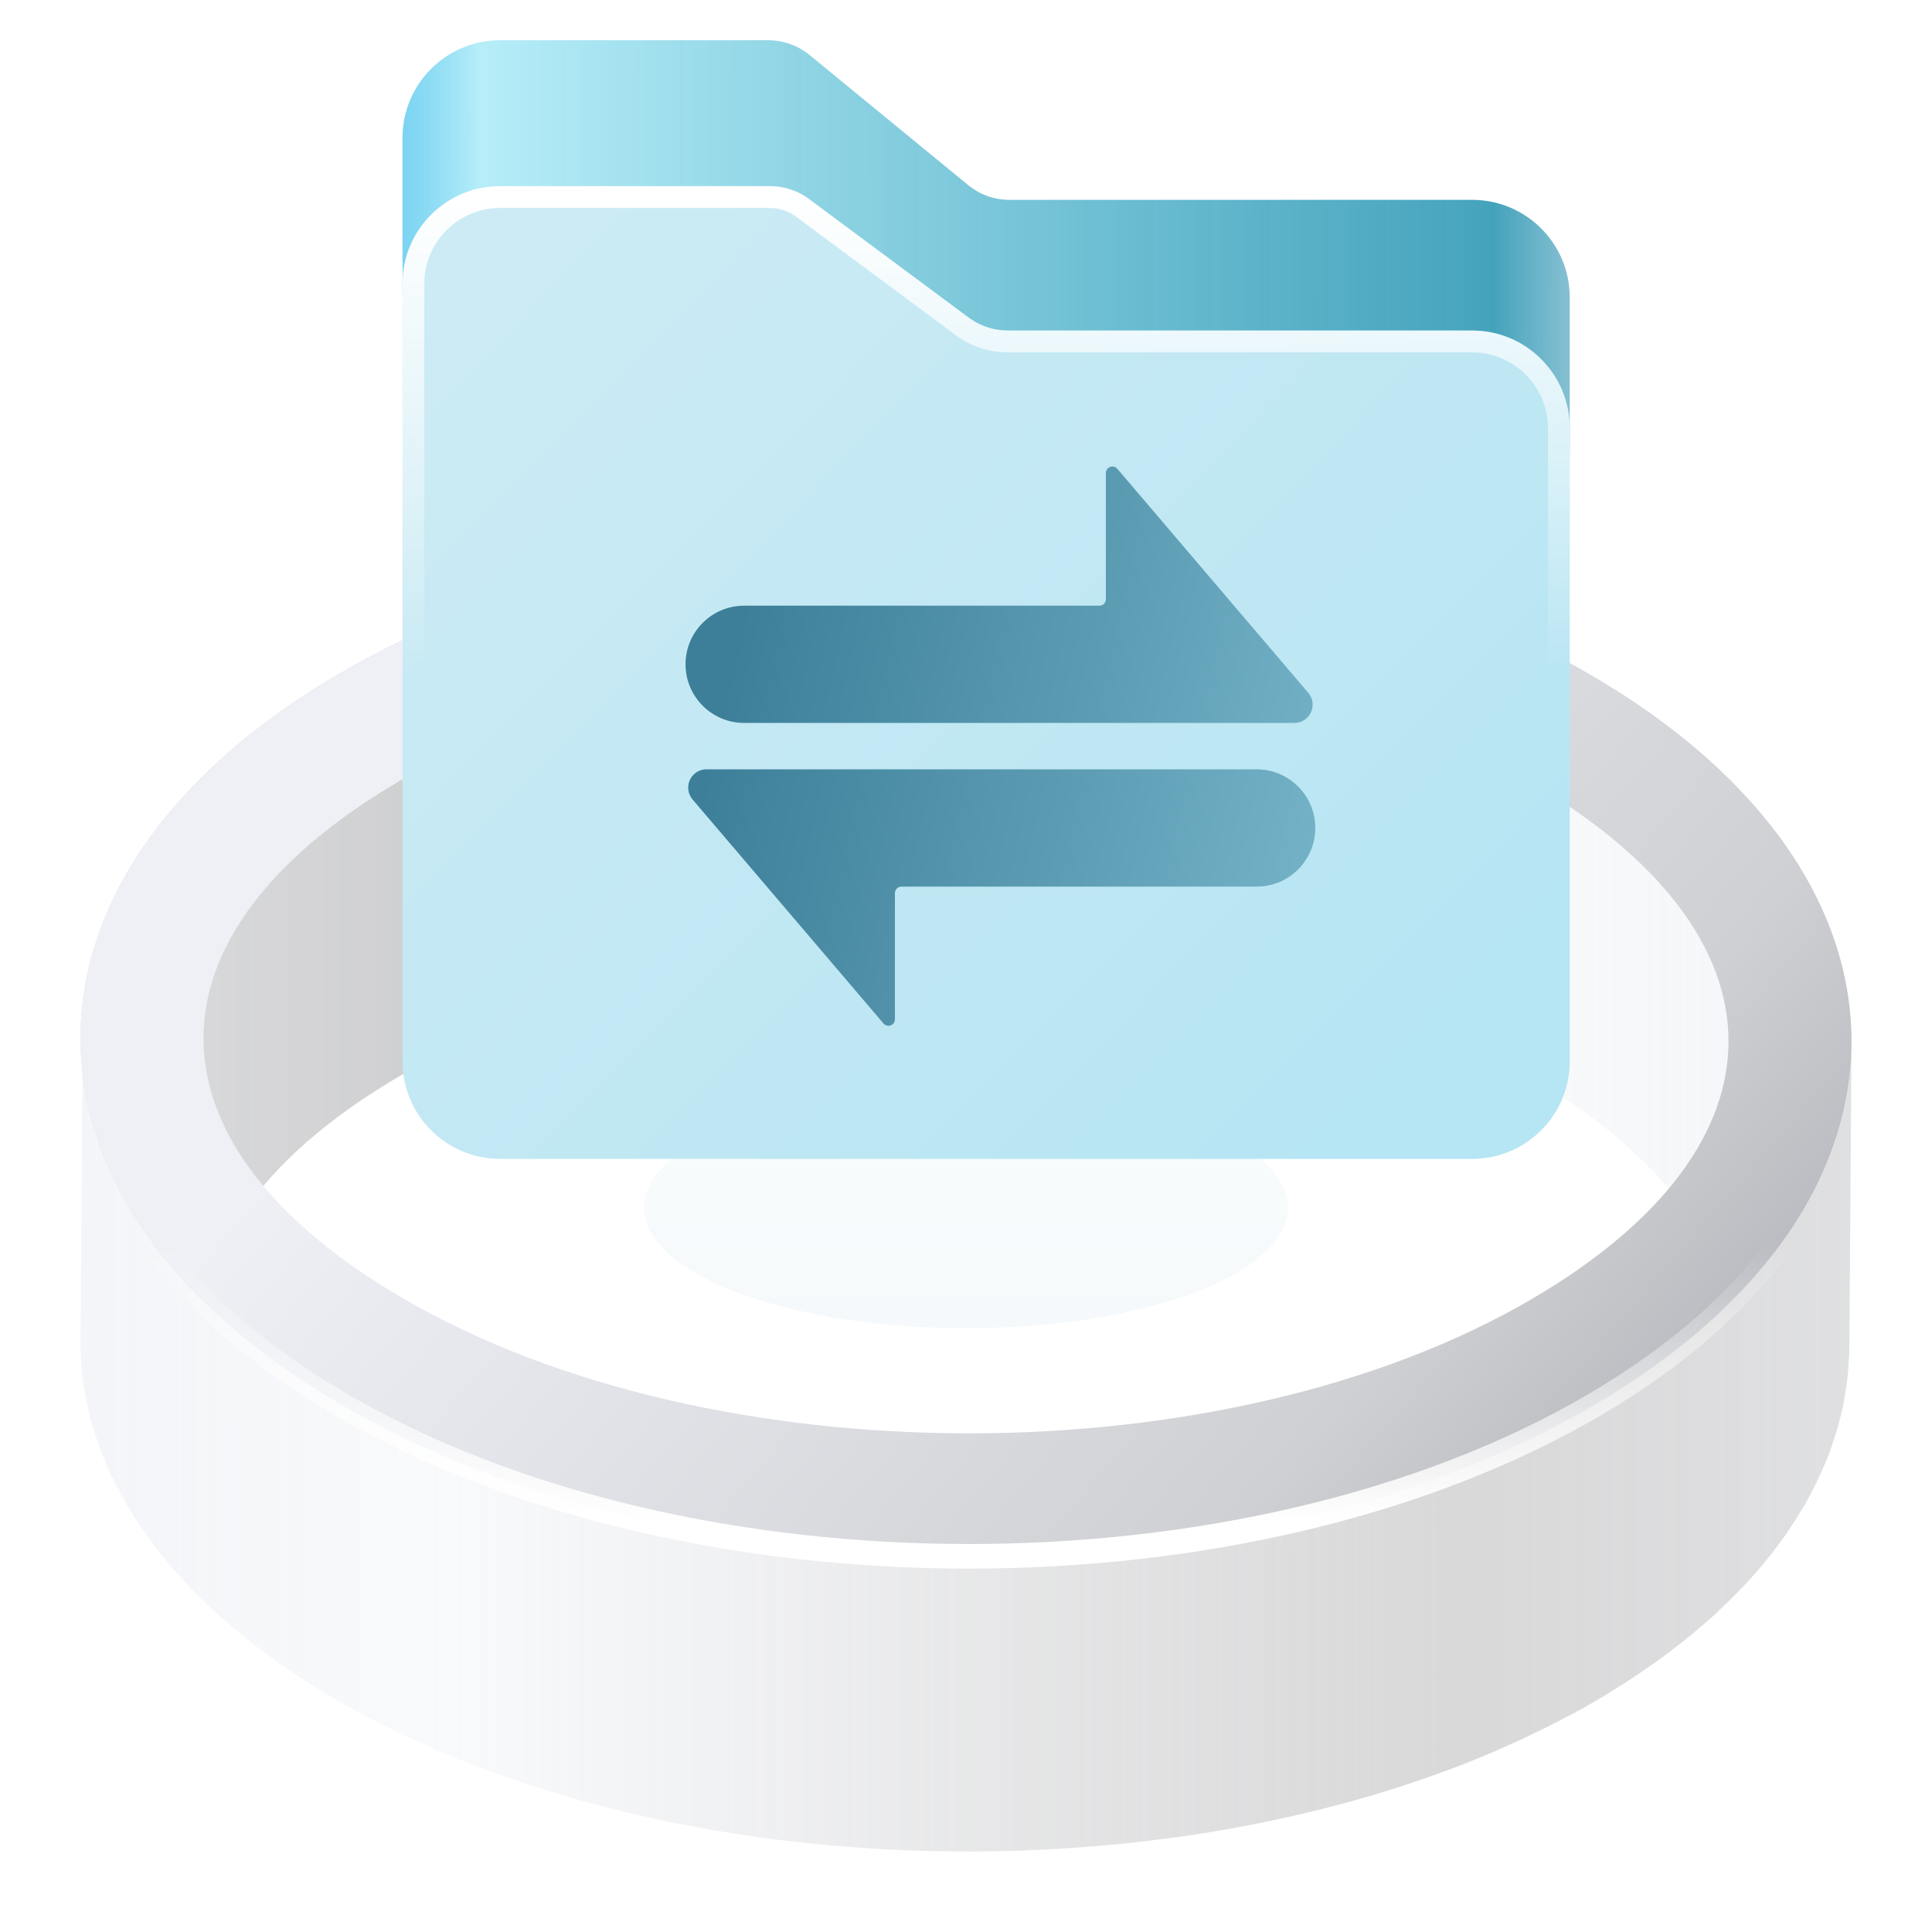 <?xml version="1.0" encoding="UTF-8"?>
<svg width="48px" height="48px" viewBox="0 0 48 48" version="1.1"
     xmlns="http://www.w3.org/2000/svg"
     xmlns:xlink="http://www.w3.org/1999/xlink">
    <title>FTP</title>
    <defs>
        <linearGradient x1="0%" y1="40.003%" x2="100.406%" y2="40.003%" id="linearGradient-1">
            <stop stop-color="#EEF0F5" stop-opacity="0.66" offset="0%"></stop>
            <stop stop-color="#F7F8FA" stop-opacity="0.71" offset="20.319%"></stop>
            <stop stop-color="#E8E9EB" stop-opacity="0.66" offset="38.063%"></stop>
            <stop stop-color="#B5B5B7" stop-opacity="0.518" offset="77.895%"></stop>
            <stop stop-color="#C5C6C9" stop-opacity="0.549" offset="100%"></stop>
        </linearGradient>
        <linearGradient x1="100%" y1="83.203%" x2="0%" y2="83.203%" id="linearGradient-2">
            <stop stop-color="#EEF0F5" stop-opacity="0.66" offset="0%"></stop>
            <stop stop-color="#F7F8FA" stop-opacity="0.763" offset="20.701%"></stop>
            <stop stop-color="#A2A3A5" stop-opacity="0.518" offset="77.895%"></stop>
            <stop stop-color="#C5C6C9" stop-opacity="0.549" offset="100%"></stop>
        </linearGradient>
        <linearGradient x1="26.798%" y1="36.228%" x2="111.002%" y2="78.27%" id="linearGradient-3">
            <stop stop-color="#EEF0F5" offset="0%"></stop>
            <stop stop-color="#DFE1E6" offset="30.195%"></stop>
            <stop stop-color="#CFD0D3" offset="62.14%"></stop>
            <stop stop-color="#9B9FA8" offset="100%"></stop>
        </linearGradient>
        <linearGradient x1="12.44%" y1="68.19%" x2="12.44%" y2="93.099%" id="linearGradient-4">
            <stop stop-color="#FFFFFF" stop-opacity="0" offset="0%"></stop>
            <stop stop-color="#FFFFFF" offset="100%"></stop>
            <stop stop-color="#FFFFFF" offset="100%"></stop>
        </linearGradient>
        <linearGradient x1="50%" y1="-23.021%" x2="50%" y2="115.655%" id="linearGradient-5">
            <stop stop-color="#AEE1F0" offset="0%"></stop>
            <stop stop-color="#5797AF" offset="100%"></stop>
        </linearGradient>
        <filter x="-28.1%" y="-75.0%" width="156.2%" height="250.0%" filterUnits="objectBoundingBox" id="filter-6">
            <feGaussianBlur stdDeviation="1.5" in="SourceGraphic"></feGaussianBlur>
        </filter>
        <linearGradient x1="0%" y1="51.033%" x2="100%" y2="51.082%" id="linearGradient-7">
            <stop stop-color="#33BBEB" stop-opacity="0.66" offset="0%"></stop>
            <stop stop-color="#A4E9F7" stop-opacity="0.8" offset="6.923%"></stop>
            <stop stop-color="#0082A4" stop-opacity="0.732" offset="93.202%"></stop>
            <stop stop-color="#1283A7" stop-opacity="0.492" offset="100%"></stop>
        </linearGradient>
        <linearGradient x1="6.004%" y1="15.278%" x2="91.59%" y2="84.722%" id="linearGradient-8">
            <stop stop-color="#CCEBF4" offset="0%"></stop>
            <stop stop-color="#B6E5F3" offset="100%"></stop>
        </linearGradient>
        <linearGradient x1="50%" y1="0%" x2="50%" y2="50%" id="linearGradient-9">
            <stop stop-color="#FFFFFF" offset="0%"></stop>
            <stop stop-color="#FFFFFF" stop-opacity="0" offset="100%"></stop>
        </linearGradient>
        <path d="M29,6.013 L29,21.742 C29,23.081 27.914,24.167 26.575,24.167 L2.425,24.167 C1.086,24.167 6.08113188e-16,23.081 0,21.742 L0,2.425 C2.80065232e-16,1.086 1.086,6.90125177e-16 2.425,0 L9.132,0 C9.479,-1.26019161e-15 9.817,0.112 10.096,0.319 L14.071,3.269 C14.35,3.476 14.687,3.588 15.034,3.588 L26.575,3.588 C27.914,3.588 29,4.673 29,6.013 Z"
              id="path-10"></path>
        <linearGradient x1="112.317%" y1="71.169%" x2="4.573%" y2="50%" id="linearGradient-12">
            <stop stop-color="#7AB8CC" offset="0%"></stop>
            <stop stop-color="#3D7F99" offset="100%"></stop>
        </linearGradient>
    </defs>
    <g id="页面-1" stroke="none" stroke-width="1" fill="none" fill-rule="evenodd">
        <g id="连接器图标（立体）" transform="translate(-118, -1121)">
            <g id="FTP" transform="translate(118, 1121)">
                <rect id="矩形备份-5" fill="#F1C6C6" opacity="0" x="0" y="0" width="48" height="48"></rect>
                <g transform="translate(2, 1)">
                    <g id="编组-6备份-4" transform="translate(0, 12)" fill-rule="nonzero">
                        <path d="M44,12.955 C44,13.083 43.99,13.211 43.983,13.339 C43.977,13.449 43.97,13.558 43.959,13.667 C43.95,13.763 43.936,13.858 43.923,13.954 C43.908,14.062 43.892,14.171 43.871,14.28 C43.854,14.376 43.832,14.472 43.81,14.568 C43.787,14.674 43.761,14.78 43.733,14.885 C43.707,14.982 43.678,15.078 43.648,15.174 C43.615,15.279 43.58,15.384 43.542,15.488 C43.509,15.582 43.473,15.676 43.435,15.77 C43.391,15.88 43.344,15.99 43.295,16.1 C43.253,16.192 43.21,16.284 43.165,16.375 C43.111,16.485 43.054,16.594 42.995,16.702 C42.947,16.79 42.898,16.878 42.847,16.966 C42.771,17.095 42.689,17.224 42.606,17.352 C42.555,17.43 42.506,17.508 42.452,17.586 C42.355,17.727 42.249,17.866 42.143,18.006 C42.096,18.067 42.052,18.13 42.004,18.19 C41.826,18.413 41.635,18.632 41.433,18.849 C41.381,18.905 41.326,18.96 41.273,19.015 C41.113,19.181 40.947,19.345 40.774,19.507 C40.696,19.581 40.616,19.654 40.534,19.728 C40.431,19.82 40.325,19.911 40.218,20.002 C40.118,20.085 40.018,20.169 39.915,20.252 C39.803,20.341 39.687,20.43 39.57,20.519 C39.463,20.6 39.355,20.681 39.244,20.762 C39.123,20.849 38.998,20.934 38.872,21.02 C38.757,21.099 38.641,21.178 38.521,21.256 C38.391,21.34 38.257,21.423 38.122,21.506 C37.954,21.609 37.788,21.713 37.613,21.814 C37.285,22.003 36.946,22.183 36.603,22.357 C36.504,22.408 36.403,22.457 36.303,22.506 C36.036,22.636 35.764,22.763 35.49,22.885 C35.396,22.927 35.304,22.969 35.21,23.01 C34.851,23.164 34.486,23.312 34.115,23.453 C34.05,23.477 33.983,23.499 33.917,23.524 C33.603,23.639 33.285,23.75 32.963,23.855 C32.831,23.899 32.699,23.941 32.565,23.983 C32.388,24.038 32.209,24.092 32.03,24.144 C31.879,24.188 31.728,24.232 31.575,24.274 C31.394,24.324 31.211,24.372 31.028,24.419 C30.874,24.458 30.72,24.497 30.566,24.534 C30.38,24.578 30.194,24.62 30.007,24.662 C29.852,24.696 29.696,24.731 29.54,24.763 C29.349,24.802 29.158,24.839 28.966,24.875 C28.819,24.903 28.671,24.931 28.523,24.957 C28.111,25.029 27.697,25.096 27.28,25.154 C27.222,25.162 27.162,25.168 27.104,25.176 C26.74,25.224 26.375,25.267 26.008,25.305 C25.868,25.32 25.728,25.333 25.588,25.346 C25.353,25.368 25.118,25.387 24.881,25.404 C24.734,25.415 24.586,25.426 24.437,25.435 C24.191,25.45 23.944,25.462 23.697,25.472 C23.558,25.477 23.419,25.484 23.281,25.489 C23.066,25.495 22.852,25.498 22.638,25.501 C22.489,25.503 22.339,25.507 22.19,25.507 C21.959,25.508 21.729,25.504 21.498,25.501 C21.365,25.498 21.231,25.498 21.097,25.495 C20.885,25.489 20.673,25.479 20.461,25.47 C20.317,25.464 20.173,25.46 20.028,25.453 C19.799,25.44 19.571,25.423 19.342,25.406 C19.216,25.397 19.089,25.39 18.964,25.38 C18.685,25.357 18.407,25.329 18.129,25.3 C18.055,25.292 17.98,25.286 17.906,25.278 C17.554,25.239 17.204,25.195 16.855,25.147 C16.798,25.139 16.742,25.129 16.685,25.12 C16.387,25.077 16.089,25.031 15.793,24.981 C15.669,24.959 15.547,24.935 15.423,24.912 C15.196,24.871 14.969,24.83 14.744,24.784 C14.626,24.76 14.51,24.733 14.393,24.708 C14.145,24.655 13.898,24.601 13.652,24.542 C13.516,24.51 13.381,24.475 13.246,24.441 C13.022,24.385 12.8,24.327 12.58,24.267 C12.454,24.232 12.329,24.196 12.204,24.16 C11.854,24.059 11.507,23.953 11.164,23.84 C11.104,23.82 11.042,23.802 10.983,23.782 C10.589,23.649 10.202,23.508 9.821,23.361 C9.666,23.301 9.513,23.239 9.36,23.177 C9.237,23.127 9.115,23.078 8.994,23.027 C8.822,22.953 8.653,22.877 8.484,22.801 C8.373,22.75 8.26,22.701 8.15,22.649 C7.964,22.562 7.782,22.47 7.6,22.379 C7.511,22.334 7.42,22.291 7.332,22.245 C7.063,22.106 6.799,21.963 6.54,21.815 C2.207,19.336 0.044,16.081 0.053,12.833 L8.41478547e-05,20.326 C-0.009,23.574 2.154,26.828 6.487,29.307 C6.746,29.456 7.01,29.598 7.279,29.738 C7.367,29.784 7.458,29.827 7.547,29.872 C7.729,29.963 7.911,30.054 8.097,30.142 C8.207,30.194 8.32,30.243 8.431,30.293 C8.6,30.369 8.769,30.446 8.941,30.519 C9.062,30.571 9.185,30.62 9.307,30.67 C9.423,30.717 9.538,30.767 9.656,30.813 C9.692,30.827 9.731,30.839 9.768,30.853 C10.149,31.001 10.536,31.142 10.929,31.274 C10.989,31.294 11.051,31.313 11.111,31.333 C11.454,31.445 11.801,31.551 12.151,31.652 C12.209,31.669 12.265,31.689 12.324,31.706 C12.391,31.725 12.459,31.74 12.527,31.759 C12.747,31.82 12.97,31.877 13.193,31.934 C13.328,31.968 13.463,32.003 13.6,32.035 C13.845,32.093 14.092,32.148 14.34,32.201 C14.432,32.22 14.523,32.244 14.616,32.263 C14.641,32.268 14.666,32.272 14.691,32.277 C14.916,32.323 15.143,32.363 15.37,32.405 C15.494,32.427 15.616,32.452 15.741,32.473 C16.036,32.524 16.334,32.569 16.633,32.613 C16.687,32.621 16.74,32.631 16.794,32.638 C16.797,32.638 16.8,32.639 16.802,32.639 C17.151,32.688 17.501,32.732 17.853,32.771 C17.927,32.779 18.002,32.785 18.076,32.793 C18.354,32.822 18.632,32.85 18.911,32.873 C18.917,32.873 18.924,32.874 18.931,32.875 C19.05,32.884 19.17,32.89 19.289,32.899 C19.518,32.915 19.746,32.933 19.976,32.945 C20.12,32.953 20.264,32.957 20.409,32.963 C20.621,32.972 20.832,32.982 21.045,32.987 C21.062,32.988 21.079,32.989 21.096,32.99 C21.212,32.992 21.329,32.991 21.445,32.993 C21.676,32.997 21.906,33 22.137,33 C22.286,33 22.436,32.996 22.586,32.994 C22.799,32.991 23.014,32.988 23.227,32.981 C23.267,32.98 23.307,32.98 23.346,32.979 C23.446,32.976 23.545,32.968 23.644,32.964 C23.891,32.954 24.138,32.942 24.384,32.927 C24.533,32.918 24.68,32.907 24.829,32.897 C25.065,32.879 25.3,32.86 25.535,32.838 C25.618,32.831 25.701,32.826 25.784,32.818 C25.841,32.813 25.898,32.804 25.955,32.798 C26.322,32.76 26.687,32.717 27.05,32.668 C27.109,32.661 27.169,32.654 27.227,32.646 C27.644,32.588 28.058,32.522 28.47,32.45 C28.508,32.443 28.548,32.438 28.587,32.431 C28.696,32.411 28.804,32.388 28.914,32.367 C29.105,32.331 29.297,32.295 29.487,32.255 C29.643,32.223 29.799,32.189 29.954,32.154 C30.141,32.113 30.327,32.071 30.513,32.026 C30.667,31.99 30.821,31.951 30.975,31.911 C31.158,31.864 31.341,31.816 31.523,31.766 C31.675,31.725 31.826,31.681 31.977,31.637 C32.157,31.585 32.335,31.531 32.512,31.475 C32.59,31.451 32.669,31.43 32.746,31.405 C32.802,31.387 32.855,31.366 32.91,31.348 C33.232,31.242 33.55,31.132 33.864,31.016 C33.93,30.992 33.997,30.97 34.062,30.945 C34.434,30.805 34.798,30.657 35.157,30.502 C35.251,30.462 35.343,30.419 35.437,30.378 C35.712,30.255 35.983,30.129 36.25,29.998 C36.35,29.949 36.451,29.9 36.55,29.85 C36.893,29.675 37.232,29.496 37.56,29.307 C37.65,29.255 37.74,29.202 37.829,29.15 C37.911,29.1 37.988,29.049 38.07,28.999 C38.204,28.916 38.338,28.833 38.468,28.748 C38.588,28.671 38.704,28.592 38.819,28.513 C38.945,28.427 39.07,28.341 39.19,28.254 C39.302,28.174 39.41,28.093 39.517,28.011 C39.634,27.923 39.749,27.834 39.862,27.745 C39.965,27.662 40.065,27.578 40.165,27.494 C40.272,27.403 40.378,27.312 40.481,27.22 C40.524,27.182 40.57,27.146 40.612,27.108 C40.651,27.072 40.683,27.035 40.722,26.999 C40.895,26.837 41.061,26.673 41.22,26.507 C41.273,26.452 41.329,26.398 41.38,26.342 C41.582,26.125 41.773,25.905 41.95,25.683 C41.958,25.673 41.967,25.664 41.975,25.655 C42.015,25.603 42.05,25.551 42.089,25.5 C42.196,25.36 42.302,25.22 42.4,25.078 C42.453,25.001 42.502,24.922 42.553,24.845 C42.636,24.716 42.718,24.588 42.794,24.458 C42.814,24.423 42.839,24.388 42.86,24.353 C42.889,24.301 42.913,24.247 42.942,24.195 C43.001,24.086 43.058,23.977 43.112,23.868 C43.157,23.776 43.2,23.685 43.242,23.593 C43.291,23.483 43.338,23.373 43.382,23.262 C43.402,23.213 43.426,23.164 43.445,23.115 C43.462,23.07 43.474,23.025 43.49,22.981 C43.527,22.876 43.561,22.771 43.594,22.666 C43.625,22.57 43.653,22.474 43.68,22.378 C43.708,22.272 43.734,22.167 43.758,22.06 C43.771,22.003 43.789,21.946 43.8,21.888 C43.808,21.85 43.811,21.811 43.818,21.772 C43.838,21.664 43.855,21.555 43.87,21.446 C43.884,21.351 43.897,21.256 43.907,21.16 C43.918,21.05 43.924,20.941 43.93,20.832 C43.934,20.767 43.942,20.703 43.944,20.639 C43.946,20.575 43.947,20.511 43.947,20.447 L44,12.955 Z"
                              id="正面" fill="url(#linearGradient-1)"></path>
                        <path d="M7.936,13.731 L7.776,13.826 L7.491,14 L7.142,14.224 C6.984,14.327 6.832,14.432 6.684,14.537 L6.418,14.73 L6.24,14.864 L5.986,15.065 L5.837,15.188 L5.631,15.363 L5.378,15.591 L5.237,15.724 L5.172,15.788 L5.023,15.936 C4.852,16.111 4.691,16.288 4.542,16.466 C3.749,17.412 3.273,18.396 3.115,19.387 C-1.935,14.461 -0.847,7.998 6.393,3.76 C14.958,-1.252 28.886,-1.254 37.507,3.759 C43.438,7.207 45.308,12.131 43.107,16.5 L43.067,16.5 L43.087,16.539 C42.572,17.55 41.837,18.532 40.884,19.458 C40.729,18.491 40.273,17.53 39.514,16.603 L39.403,16.471 L39.264,16.311 C39.152,16.185 39.033,16.06 38.91,15.936 L38.64,15.675 L38.318,15.385 C38.171,15.257 38.018,15.13 37.858,15.004 C37.703,14.882 37.542,14.761 37.376,14.641 L37.124,14.463 L36.863,14.286 L36.601,14.116 L36.33,13.948 C36.213,13.876 36.093,13.804 35.971,13.733 C32.136,11.504 27.031,10.389 21.933,10.389 L21.577,10.391 C16.598,10.441 11.654,11.555 7.936,13.731 Z"
                              id="内面" fill="url(#linearGradient-2)"></path>
                        <path d="M37.507,3.759 C46.125,8.769 46.17,16.896 37.605,21.908 C29.043,26.919 15.112,26.919 6.494,21.908 C-2.127,16.896 -2.169,8.771 6.393,3.76 C14.958,-1.252 28.886,-1.254 37.507,3.759 Z M7.936,6.397 C1.399,10.224 1.427,15.428 8.03,19.267 C15.698,23.725 28.452,23.725 36.062,19.271 C42.601,15.444 42.572,10.238 35.971,6.4 C28.301,1.941 15.55,1.942 7.936,6.397 Z"
                              id="圈" fill="url(#linearGradient-3)"></path>
                        <path d="M37.507,3.759 C46.125,8.769 46.17,16.896 37.605,21.908 C29.043,26.919 15.112,26.919 6.494,21.908 C-2.127,16.896 -2.169,8.771 6.393,3.76 C14.958,-1.252 28.886,-1.254 37.507,3.759"
                              id="light" stroke="url(#linearGradient-4)" stroke-width="0.611"></path>
                    </g>
                    <ellipse id="椭圆形" fill="url(#linearGradient-5)" fill-rule="nonzero" opacity="0.25"
                             style="mix-blend-mode: multiply;" filter="url(#filter-6)" cx="22" cy="29" rx="8"
                             ry="3"></ellipse>
                    <g id="编组-39" transform="translate(8, 0)">
                        <path d="M9.088,0 C9.462,-1.95702304e-15 9.825,0.13 10.114,0.367 L14.053,3.598 C14.342,3.835 14.704,3.965 15.078,3.965 L26.575,3.965 C27.914,3.965 29,5.051 29,6.39 L29,10.355 C29,9.016 27.914,7.93 26.575,7.93 L15.078,7.93 C14.704,7.93 14.342,7.8 14.053,7.563 L10.114,4.332 C9.825,4.095 9.462,3.965 9.088,3.965 L2.425,3.965 C1.086,3.965 -6.08113188e-16,5.051 0,6.39 L0,2.425 C-6.08113188e-16,1.086 1.086,6.90125177e-16 2.425,0 L9.088,0 Z"
                              id="形状结合" fill="url(#linearGradient-7)"></path>
                        <path d="M29,9.638 L29,25.367 C29,26.706 27.914,27.792 26.575,27.792 L2.425,27.792 C1.086,27.792 1.94840652e-15,26.706 0,25.367 L0,6.05 C-1.64023978e-16,4.711 1.086,3.625 2.425,3.625 L9.132,3.625 C9.479,3.625 9.817,3.737 10.096,3.944 L14.071,6.894 C14.35,7.101 14.687,7.213 15.034,7.213 L26.575,7.213 C27.914,7.213 29,8.298 29,9.638 Z"
                              id="路径" fill="url(#linearGradient-8)"></path>
                        <g id="椭圆形" transform="translate(0, 3.625)">
                            <mask id="mask-11" fill="white">
                                <use xlink:href="#path-10"></use>
                            </mask>
                            <path stroke="url(#linearGradient-9)" stroke-width="0.542"
                                  d="M9.132,0.271 C9.421,0.271 9.702,0.364 9.934,0.536 L13.909,3.487 C14.235,3.728 14.629,3.858 15.034,3.858 L26.575,3.858 C27.17,3.858 27.708,4.1 28.098,4.489 C28.488,4.879 28.729,5.418 28.729,6.013 L28.729,21.742 C28.729,22.336 28.488,22.875 28.098,23.265 C27.708,23.655 27.17,23.896 26.575,23.896 L2.425,23.896 C1.83,23.896 1.292,23.655 0.902,23.265 C0.512,22.875 0.271,22.336 0.271,21.742 L0.271,2.425 C0.271,1.83 0.512,1.292 0.902,0.902 C1.292,0.512 1.83,0.271 2.425,0.271 Z"></path>
                        </g>
                        <g id="编组-40" transform="translate(7.032, 10.6)" fill="url(#linearGradient-12)">
                            <path d="M1.457,3.448 L10.281,3.448 C10.371,3.448 10.443,3.375 10.443,3.286 L10.443,0.152 C10.443,0.062 10.515,-0.01 10.605,-0.01 C10.652,-0.01 10.697,0.011 10.728,0.047 L15.471,5.613 C15.634,5.804 15.611,6.09 15.42,6.253 C15.338,6.323 15.234,6.361 15.126,6.361 L1.457,6.361 C0.652,6.361 9.85284429e-17,5.709 0,4.904 C-9.85284429e-17,4.1 0.652,3.448 1.457,3.448 Z M14.189,10.428 L5.364,10.428 C5.275,10.428 5.202,10.5 5.202,10.589 L5.202,13.724 C5.202,13.813 5.13,13.885 5.041,13.885 C4.993,13.885 4.948,13.864 4.918,13.828 L0.174,8.262 C0.012,8.071 0.035,7.785 0.226,7.622 C0.308,7.552 0.412,7.514 0.52,7.514 L14.189,7.514 C14.993,7.514 15.646,8.166 15.646,8.971 C15.646,9.775 14.993,10.428 14.189,10.428 Z"
                                  id="形状结合"></path>
                        </g>
                    </g>
                </g>
            </g>
        </g>
    </g>
</svg>